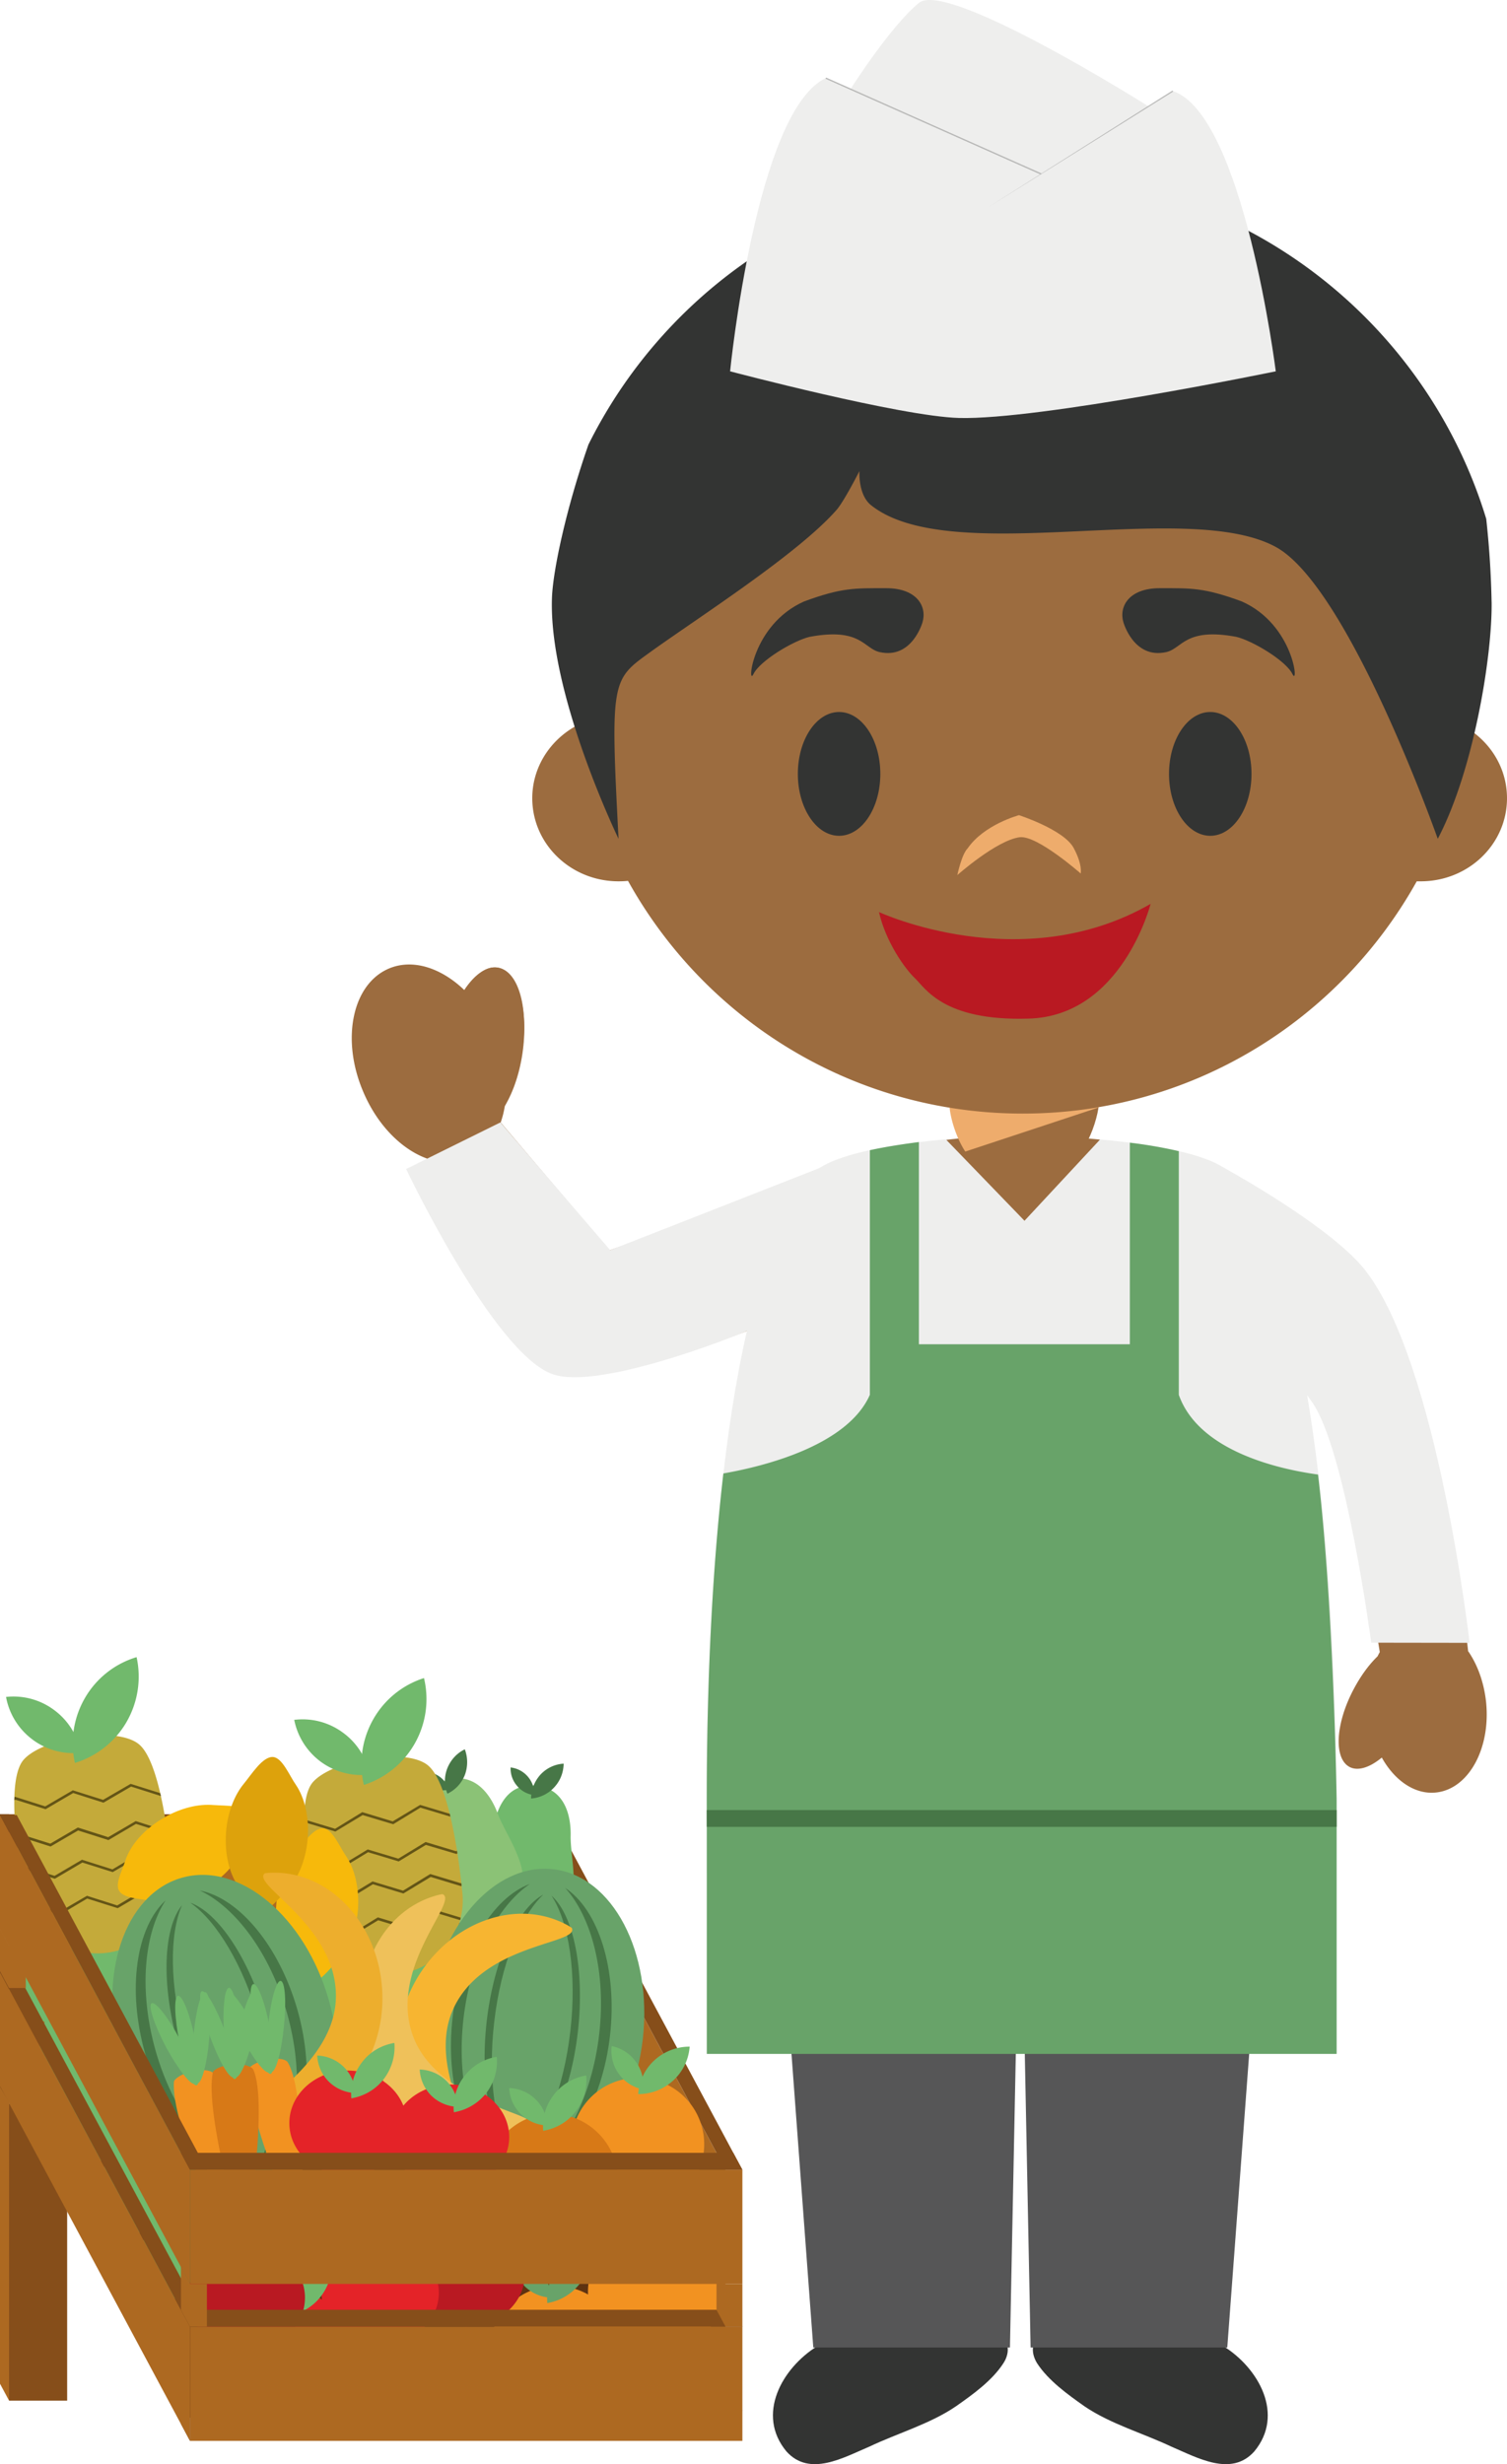 <svg xmlns="http://www.w3.org/2000/svg" width="73.081" height="119.422"><g fill-rule="evenodd" stroke-miterlimit="10" data-paper-data="{&quot;isPaintingLayer&quot;:true}" style="mix-blend-mode:normal"><path fill="#864e1a" d="M.438 101.945h2.819v14.398H.438z"/><path fill="#ad6921" d="m0 101.066.44.816v14.461l-.44-.818z"/><path fill="#5f3311" d="M0 101.126h27.221l8.78 15.705-26.788.34z"/><path fill="#ad6921" d="M.438 88.745h26.784v5.53H.438z"/><path fill="#5f3311" d="M.44 87.926v6.348l-.44-.82v-5.528z"/><path fill="#ad6921" d="M.438 96.35h26.784v5.532H.438z"/><path fill="#5f3311" d="M.44 95.535v6.347l-.44-.817v-5.53z"/><path fill="#ad6921" d="M35.185 105.154v5.533l-9.222-17.193v-5.528z"/><path fill="#864e1a" d="m35.186 105.154-9.223-17.189h.823l9.215 17.19z"/><path fill="#864e1a" d="m26.786 87.926.435.818H.44L0 87.926z"/><path fill="#ad6921" d="M35.185 112.76v5.533l-9.222-17.184v-5.533z"/><path fill="#864e1a" d="m35.186 112.76-9.224-17.184h.823L36 112.76z"/><path fill="#864e1a" d="m26.786 95.535.435.814H.44L0 95.535z"/><path fill="#ad6921" d="M26.403 94.276h.819v2.073h-.819zm-.441-.82.44.818v2.075l-.44-.814z"/><path fill="#71b96c" d="M20.428 93.156c1.715 0 3.097 1.246 3.097 2.786 0 1.538-1.382 2.786-3.097 2.786-.892 0-1.689-.334-2.25-.866-.558.755-1.515 1.252-2.59 1.252-1.718 0-3.108-1.246-3.108-2.786 0-1.538 1.39-2.79 3.108-2.79a3.28 3.28 0 0 1 2.246.864c.554-.753 1.508-1.246 2.594-1.246m-9.337 13.212c1.194.386 2.044 1.416 2.044 2.625 0 1.54-1.385 2.786-3.1 2.786-1.708 0-3.11-1.246-3.11-2.786.002-.234.038-.467.105-.692-1.2-.388-2.057-1.42-2.057-2.627a2.59 2.59 0 0 1 .161-.887c-1.299-.332-2.248-1.406-2.248-2.68 0-.288.05-.574.148-.846-.69-.51-1.117-1.288-1.117-2.145 0-.393.09-.775.25-1.113-.8-.508-1.325-1.34-1.325-2.295 0-1.538 1.391-2.784 3.108-2.784 1.715 0 3.099 1.246 3.099 2.784a2.54 2.54 0 0 1-.257 1.121c.801.507 1.337 1.34 1.337 2.287 0 .3-.057.576-.15.846.681.513 1.118 1.285 1.118 2.145a2.52 2.52 0 0 1-.165.886c1.297.334 2.249 1.41 2.249 2.681 0 .24-.031.472-.09.694m16.715-14.68c.089-.954-.146-2.025-.133-2.697.028-1.268-.453-2.348-1.7-2.454-1.267-.112-1.85.868-2.061 2.114-.111.671-.588 1.68-.666 2.631a2.298 2.298 0 0 0 2.072 2.487 2.295 2.295 0 0 0 2.488-2.08"/><path fill="#477747" d="M25.081 86.557a1.278 1.278 0 0 1-.319-.9c.673.08 1.173.662 1.15 1.34a1.249 1.249 0 0 1-.831-.44"/><path fill="#477747" d="M26.875 86.623a1.702 1.702 0 0 1-1.12.54c0-.41.158-.832.456-1.16a1.67 1.67 0 0 1 1.123-.53c-.007.41-.153.825-.46 1.15"/><path fill="#8bc276" d="M25.259 90.39a2.295 2.295 0 0 1-1.543 2.847 2.29 2.29 0 0 1-2.84-1.549c-.281-.91-.211-2.024-.353-2.692-.259-1.23-.072-2.367 1.14-2.727 1.209-.36 2.049.467 2.486 1.656.233.632.851 1.547 1.11 2.465"/><path fill="#477747" d="M20.838 86.62a1.294 1.294 0 0 1-.618-.715c.313-.089.649-.053.936.1.293.149.515.407.618.72a1.296 1.296 0 0 1-.936-.106"/><path fill="#477747" d="M22.541 86.024a1.68 1.68 0 0 1-.845.906 1.67 1.67 0 0 1 0-1.24c.166-.412.47-.733.845-.912a1.77 1.77 0 0 1 0 1.246"/><path fill="#c4aa3a" d="M20.745 85.55c1.216.975 1.658 6.021 1.658 6.021a3.612 3.612 0 0 1-3.036 4.1l-.009.006a3.61 3.61 0 0 1-4.091-3.04s-1.11-5.059-.107-6.252c.916-1.08 4.488-1.722 5.585-.836"/><path fill="#635416" d="m21.812 87.904.03.137-1.456-.436-1.316.803-1.483-.443-1.323.798-1.476-.445-.045.024c0-.044 0-.1.006-.144l.02-.015 1.482.447 1.317-.807 1.477.447 1.33-.798 1.437.432m.324 1.946-1.484-.439-1.317.8-1.485-.446-1.323.805-1.473-.445-.183.104c0-.037-.018-.087-.018-.133l.185-.113 1.478.447 1.317-.799 1.484.446 1.322-.806 1.475.446.046-.029c.006.045.013.09.022.133zm.228 1.561-1.478-.447-1.323.801-1.478-.448-1.318.808-1.49-.448-.174.112a.738.738 0 0 1-.021-.133l.185-.114 1.473.44 1.328-.8 1.478.447 1.318-.807 1.483.447.017-.013a.433.433 0 0 1 .017.14zm-.023 1.523c-.007.044-.011.083-.028.122l-1.17-.353-1.32.807-1.485-.447-1.316.801-1.476-.448-.054.033c-.018-.04-.031-.079-.053-.12l.087-.046 1.483.447 1.316-.807 1.476.447 1.33-.8 1.21.364"/><path fill="#71b96c" d="M15.58 85.398a3.33 3.33 0 0 1-1.312-2.047 3.287 3.287 0 0 1 2.35.61 3.282 3.282 0 0 1 1.308 2.037 3.312 3.312 0 0 1-2.346-.6"/><path fill="#71b96c" d="M20.12 84.486a4.373 4.373 0 0 1-2.475 2.018 4.397 4.397 0 0 1 .446-3.163 4.34 4.34 0 0 1 2.47-2.016c.257 1.072.1 2.201-.441 3.161"/><path fill="#c4aa3a" d="M6.742 84.537c1.2.995 1.57 6.04 1.57 6.04a3.612 3.612 0 0 1-3.1 4.058h-.006a3.598 3.598 0 0 1-4.049-3.099s-1.038-5.072-.013-6.25c.93-1.067 4.514-1.654 5.598-.749"/><path fill="#635416" d="M7.767 86.902c.011.048.026.094.041.142l-1.452-.46-1.338.78-1.468-.468-1.34.785-1.467-.462-.046.026c0-.055 0-.1.007-.155l.019-.013 1.47.467 1.338-.779L5 87.227l1.335-.775 1.431.45m.301 1.955-1.473-.465-1.335.785-1.47-.466-1.337.778-1.467-.466-.185.106a.809.809 0 0 1-.015-.133l.185-.113 1.471.466 1.334-.78 1.472.467 1.334-.779 1.467.467.05-.029c.004.05.013.09.013.136zm.205 1.562-1.471-.47-1.334.78-1.472-.464-1.336.786-1.467-.467-.181.107c-.013-.05-.013-.087-.026-.135l.185-.114 1.476.468 1.33-.78 1.478.467 1.327-.783 1.478.471.027-.02a.86.86 0 0 0 .01.138zm-.042 1.524a.607.607 0 0 0-.03.12L7.035 91.7l-1.327.777-1.48-.467-1.328.787-1.48-.47-.052.03c-.011-.042-.024-.08-.037-.12l.078-.046 1.469.466 1.339-.78 1.467.467 1.338-.788 1.208.388"/><path fill="#71b96c" d="M1.575 84.303A3.312 3.312 0 0 1 .293 82.24a3.3 3.3 0 0 1 2.342.641 3.335 3.335 0 0 1 1.289 2.064 3.324 3.324 0 0 1-2.348-.64"/><path fill="#71b96c" d="M6.13 83.466a4.366 4.366 0 0 1-2.498 1.972 4.38 4.38 0 0 1 .491-3.153 4.329 4.329 0 0 1 2.501-1.974 4.4 4.4 0 0 1-.494 3.154"/><path fill="#f7b90b" d="M12.235 87.925c.222.395-.307 1.171-.495 1.665-.27.706-.914 1.433-1.82 1.946-.935.54-1.927.726-2.685.574-.479-.1-1.25-.107-1.462-.48-.203-.354.17-1.006.302-1.45.242-.752.912-1.535 1.878-2.09.817-.475 1.685-.674 2.395-.612.611.043 1.628 0 1.887.447m3.449.684c.446.043.797.914 1.1 1.348.424.626.65 1.575.574 2.605-.092 1.082-.497 2.012-1.056 2.546-.352.34-.796.974-1.22.94-.4-.03-.73-.71-1.02-1.08-.485-.61-.75-1.618-.659-2.726.074-.947.4-1.772.845-2.326.393-.478.925-1.349 1.436-1.307"/><path fill="#dda20c" d="M13.246 85.151c.45.04.795.914 1.106 1.353.42.62.65 1.566.57 2.607-.094 1.082-.498 2.005-1.051 2.544-.361.342-.799.97-1.223.934-.407-.03-.732-.707-1.021-1.074-.481-.62-.749-1.616-.664-2.725.072-.947.4-1.778.847-2.326.398-.482.929-1.352 1.436-1.313"/><path fill="#68a369" d="M15.956 96.968c1.158 4.086-.168 8.04-2.956 8.834-2.788.785-5.983-1.88-7.136-5.967-1.156-4.087.165-8.038 2.953-8.832 2.793-.795 5.986 1.88 7.14 5.965"/><path fill="#477747" d="M7.541 99.37c.821 2.885 2.488 5.111 4.225 5.93-1.896-.365-3.846-2.66-4.73-5.785-.885-3.133-.422-6.11.995-7.418-1.051 1.612-1.304 4.388-.49 7.272m6.375-1.816c.82 2.887.568 5.662-.484 7.275 1.413-1.302 1.877-4.288.995-7.412-.892-3.127-2.842-5.426-4.734-5.795 1.741.82 3.409 3.055 4.223 5.932"/><path fill="#477747" d="M8.978 98.962c.77 2.697 2.07 4.852 3.35 5.72-1.345-.464-2.864-2.694-3.698-5.62-.823-2.933-.705-5.633.2-6.733-.624 1.407-.613 3.933.148 6.633m3.588-1.02c.766 2.698.77 5.218.148 6.632.901-1.1 1.023-3.807.2-6.733-.829-2.926-2.342-5.157-3.685-5.627 1.265.875 2.58 3.031 3.337 5.727"/><path fill="#68a369" d="M31.172 98.828c-.496 4.221-3.219 7.368-6.092 7.04-2.877-.333-4.82-4.027-4.335-8.24.48-4.218 3.206-7.37 6.092-7.037 2.87.332 4.812 4.017 4.335 8.237"/><path fill="#477747" d="M22.475 97.836c.344-2.98 1.628-5.445 3.219-6.532-1.811.666-3.372 3.247-3.746 6.472-.366 3.233.566 6.1 2.174 7.158-1.299-1.418-1.987-4.119-1.647-7.097m6.581.76c.348-2.98-.353-5.674-1.65-7.103 1.61 1.062 2.542 3.933 2.176 7.16-.372 3.234-1.933 5.813-3.746 6.478 1.594-1.09 2.873-3.558 3.22-6.537"/><path fill="#477747" d="M23.965 98.007c.318-2.784 1.26-5.125 2.379-6.185-1.25.674-2.394 3.122-2.743 6.146-.341 3.02.21 5.666 1.282 6.61-.853-1.29-1.242-3.785-.918-6.57m3.694.428c.32-2.787-.065-5.28-.916-6.566 1.07.94 1.623 3.585 1.28 6.605-.349 3.026-1.494 5.476-2.743 6.153 1.119-1.067 2.059-3.408 2.379-6.192"/><path fill="#f7b531" d="M21.901 97.55c-1.156 2.925 1.596 6.595 1.236 6.717a4.557 4.557 0 0 1-1.423-.512c-2.479-1.393-3.176-4.862-1.569-7.74 1.617-2.88 4.936-4.084 7.42-2.687l.16.1c.433.821-4.466.72-5.824 4.121"/><path fill="#efc15a" d="M20.077 98.8c1.187 2.926 5.709 3.668 5.535 4.001a4.29 4.29 0 0 1-1.382.62c-2.751.713-5.652-1.307-6.475-4.505-.82-3.2.74-6.365 3.494-7.078.065-.016.134-.029.2-.042.881.294-2.738 3.62-1.372 7.004"/><path fill="#edae2d" d="M16.277 97.044c.28-3.65-4.174-5.716-3.43-6.26.067-.006.133-.015.2-.02 2.843-.16 5.291 2.38 5.487 5.678.19 3.292-1.963 6.098-4.797 6.264a4.676 4.676 0 0 1-1.517-.17c-.259-.264 3.818-2.348 4.057-5.492"/><path fill="#f29221" d="M34.15 103.92a3.221 3.221 0 1 1-6.442 0 3.221 3.221 0 0 1 6.442 0"/><path fill="#71b96c" d="M30.012 100.513a1.91 1.91 0 0 1-.349-1.353c.47.097.888.366 1.169.755.284.388.41.87.353 1.346a1.891 1.891 0 0 1-1.173-.748"/><path fill="#71b96c" d="M32.647 100.828a2.496 2.496 0 0 1-1.7.66c.044-.63.329-1.22.795-1.646a2.519 2.519 0 0 1 1.702-.654 2.457 2.457 0 0 1-.797 1.64"/><path fill="#f29221" d="M34.962 111.06a3.223 3.223 0 1 1-6.447 0 3.223 3.223 0 0 1 6.447 0"/><path fill="#68a369" d="M30.824 107.653a1.895 1.895 0 0 1-.352-1.353c.472.094.89.364 1.17.755.303.397.405.886.355 1.346a1.91 1.91 0 0 1-1.173-.748"/><path fill="#68a369" d="M33.459 107.968a2.481 2.481 0 0 1-1.702.653 2.486 2.486 0 0 1 2.499-2.293 2.515 2.515 0 0 1-.797 1.64"/><path fill="#f29221" d="M30.122 113.474c.29 1.758-.888 3.43-2.64 3.73a3.216 3.216 0 0 1-3.715-2.644 3.221 3.221 0 0 1 2.631-3.728 3.231 3.231 0 0 1 3.724 2.642"/><path fill="#68a369" d="M25.459 110.815a1.883 1.883 0 0 1-.566-1.275c.478.015.934.208 1.278.54.343.338.547.792.572 1.272a1.911 1.911 0 0 1-1.284-.537"/><path fill="#68a369" d="M28.112 110.68a2.51 2.51 0 0 1-1.57.935c-.057-.63.13-1.259.52-1.757.384-.5.945-.833 1.568-.93a2.486 2.486 0 0 1-.518 1.751"/><path fill="#d77917" d="M29.922 105.132a3.237 3.237 0 0 1-2.635 3.727 3.232 3.232 0 0 1-1.088-6.37c1.756-.304 3.414.885 3.723 2.643"/><path fill="#71b96c" d="M25.266 102.467a1.895 1.895 0 0 1-.573-1.272c.48.015.938.21 1.28.548.344.334.548.787.57 1.265a1.899 1.899 0 0 1-1.277-.542"/><path fill="#71b96c" d="M27.912 102.335c-.398.52-.97.83-1.57.931a2.48 2.48 0 0 1 .52-1.752c.4-.519.974-.83 1.568-.93a2.489 2.489 0 0 1-.518 1.751"/><path fill="#f29221" d="M8.438 100.86c.244-.425 1.548-.724 1.91-.392 1.009 1.53.822 8.845.822 8.845s-2.94-6.487-2.732-8.453"/><path fill="#71b96c" d="M9.454 98.816c.255 1.2.279 2.207.072 2.244-.204.05-.577-.893-.823-2.084-.243-1.202-.274-2.208-.074-2.254.214-.039.586.893.825 2.095"/><path fill="#71b96c" d="M8.736 98.856c.587 1.073.905 2.026.718 2.133-.191.098-.812-.694-1.397-1.767-.57-1.08-.89-2.034-.703-2.138.187-.1.807.691 1.382 1.771"/><path fill="#71b96c" d="M9.378 98.723c.102-1.222.361-2.195.574-2.173.216.013.301 1.021.196 2.24-.106 1.218-.363 2.191-.572 2.17-.215-.02-.309-1.017-.198-2.237"/><path fill="#f29221" d="M12.035 100.29c.237-.42 1.556-.708 1.902-.37.999 1.55.703 8.867.703 8.867s-2.843-6.532-2.605-8.498"/><path fill="#71b96c" d="M13.085 98.263c.226 1.198.237 2.206.034 2.243-.204.041-.568-.897-.792-2.1-.224-1.206-.246-2.21-.041-2.25.213-.04.568.905.799 2.107"/><path fill="#71b96c" d="M12.366 98.291c.562 1.077.866 2.044.675 2.136-.187.1-.801-.699-1.363-1.787-.561-1.087-.864-2.045-.672-2.143.191-.094.796.703 1.36 1.794"/><path fill="#71b96c" d="M13.004 98.163c.122-1.215.394-2.189.607-2.16.213.02.285 1.021.155 2.238-.122 1.22-.392 2.187-.599 2.165-.213-.016-.292-1.023-.163-2.243"/><path fill="#d77917" d="M10.33 100.402c.31-.388 1.637-.506 1.944-.122.798 1.654-.405 8.88-.405 8.88s-2.002-6.838-1.539-8.758"/><path fill="#71b96c" d="M11.636 98.523c.073 1.22-.04 2.22-.251 2.232-.216.01-.438-.969-.52-2.186-.083-1.22.026-2.22.24-2.234.212-.01.45.968.53 2.188"/><path fill="#71b96c" d="M10.916 98.456c.427 1.146.6 2.137.401 2.213-.2.072-.703-.8-1.125-1.946-.422-1.148-.603-2.132-.407-2.217.2-.072.71.803 1.132 1.95"/><path fill="#71b96c" d="M11.563 98.414c.272-1.193.664-2.118.87-2.072.213.047.162 1.051-.117 2.247-.274 1.191-.668 2.118-.877 2.073-.203-.046-.148-1.052.124-2.248"/><path fill="#e42328" d="M19.722 102.896c0 1.4-1.28 2.537-2.85 2.537-1.563 0-2.841-1.137-2.841-2.538 0-1.41 1.278-2.548 2.84-2.548 1.572 0 2.851 1.14 2.851 2.548"/><path fill="#71b96c" d="M15.956 100.894a1.915 1.915 0 0 1-.572-1.273 1.91 1.91 0 0 1 1.852 1.815 1.927 1.927 0 0 1-1.28-.542"/><path fill="#71b96c" d="M18.606 100.762c-.4.52-.972.831-1.57.932a2.514 2.514 0 0 1 .522-1.752c.393-.52.966-.834 1.567-.934a2.53 2.53 0 0 1-.518 1.754"/><path fill="#e42328" d="M24.694 103.568c0 1.4-1.28 2.538-2.845 2.538-1.578 0-2.85-1.139-2.85-2.538 0-1.407 1.272-2.546 2.85-2.546 1.565 0 2.845 1.14 2.845 2.546"/><path fill="#71b96c" d="M20.923 101.57a1.917 1.917 0 0 1-.57-1.274c.48.014.937.206 1.282.538.343.338.548.792.575 1.272a1.925 1.925 0 0 1-1.287-.536"/><path fill="#71b96c" d="M23.58 101.436c-.388.497-.95.829-1.571.931a2.456 2.456 0 0 1 .513-1.752c.403-.52.969-.84 1.568-.934a2.505 2.505 0 0 1-.51 1.755"/><path fill="#b91922" d="M25.453 110.212c0 1.403-1.27 2.542-2.847 2.542-1.567 0-2.845-1.14-2.845-2.542 0-1.407 1.278-2.544 2.845-2.544 1.578 0 2.847 1.137 2.847 2.544"/><path fill="#71b96c" d="M21.688 108.213a1.94 1.94 0 0 1-.572-1.273c.48.014.936.207 1.28.54.343.338.547.793.57 1.274a1.936 1.936 0 0 1-1.278-.54"/><path fill="#71b96c" d="M24.336 108.08a2.51 2.51 0 0 1-1.568.935 2.499 2.499 0 0 1 2.083-2.688 2.464 2.464 0 0 1-.514 1.752"/><path fill="#e42328" d="M21.28 111.12c0 1.402-1.28 2.537-2.85 2.537-1.568 0-2.841-1.135-2.841-2.537 0-1.408 1.273-2.547 2.84-2.547 1.572 0 2.851 1.14 2.851 2.547"/><path fill="#71b96c" d="M17.514 109.121a1.912 1.912 0 0 1-.572-1.273 1.908 1.908 0 0 1 1.852 1.81 1.905 1.905 0 0 1-1.28-.537"/><path fill="#71b96c" d="M20.158 108.986c-.398.52-.966.834-1.569.932a2.54 2.54 0 0 1 .52-1.752c.385-.5.947-.833 1.57-.933.055.63-.13 1.257-.52 1.754"/><path fill="#e42328" d="M16.672 113.425c0 1.4-1.27 2.542-2.842 2.542-1.567 0-2.847-1.14-2.847-2.542 0-1.407 1.28-2.538 2.847-2.538 1.571 0 2.842 1.13 2.842 2.538"/><path fill="#71b96c" d="M12.915 111.426a1.859 1.859 0 0 1-.575-1.274c.479.015.935.211 1.275.548.347.333.552.787.573 1.267a1.879 1.879 0 0 1-1.273-.54"/><path fill="#71b96c" d="M15.559 111.292c-.4.52-.969.836-1.572.936a2.5 2.5 0 0 1 .523-1.756 2.46 2.46 0 0 1 1.567-.932 2.51 2.51 0 0 1-.518 1.752"/><path fill="#b91922" d="M14.789 111.358c0 1.403-1.28 2.542-2.849 2.542-1.573 0-2.842-1.139-2.842-2.542 0-1.407 1.269-2.544 2.842-2.544 1.57 0 2.85 1.137 2.85 2.544"/><path fill="#71b96c" d="M11.019 109.36a1.931 1.931 0 0 1-.575-1.275c.481.016.94.209 1.286.542.34.34.545.793.573 1.273a1.918 1.918 0 0 1-1.284-.54"/><path fill="#71b96c" d="M13.671 109.226c-.407.52-.97.835-1.569.935a2.479 2.479 0 0 1 .516-1.754c.402-.52.966-.84 1.569-.934a2.519 2.519 0 0 1-.516 1.752"/><path fill="#ad6921" d="M9.214 105.155h26.788v5.533H9.214z"/><path fill="#5f3311" d="m9.214 110.687-.437-.82v-5.533h.437z"/><path fill="#864e1a" d="M36.001 105.154H9.213l-.437-.82H35.56z"/><path fill="#ad6921" d="M9.214 112.76h26.788v5.534H9.214z"/><path fill="#5f3311" d="m9.214 118.294-.437-.82v-5.534h.437z"/><path fill="#864e1a" d="M36.001 112.76H9.213l-.437-.82H35.56z"/><path fill="#ad6921" d="M9.213 112.76v5.533L0 101.11v-5.533z"/><path fill="#864e1a" d="M9.214 112.76.001 95.576h.812l9.222 17.184z"/><path fill="#ad6921" d="M.438 94.274h.812v2.072H.438zM0 93.457l.438.82v2.07L0 95.537z"/><path fill="#ad6921" d="M9.213 105.154v5.533L0 93.494v-5.528z"/><path fill="#864e1a" d="M9.214 105.154.001 87.965h.812l9.222 17.19z"/><path fill="#ad6921" d="M9.214 110.688h.82v2.072h-.82zM8.776 109.867l.438.82v2.073l-.438-.814zm26.409.821h.817v2.072h-.816zm-.438-.82.438.82v2.072l-.438-.814z"/><path fill="#333433" d="M59.322 113.7c1.724 1.071 2.982 3.325 1.504 5.105-1.117 1.25-2.767.3-4.014-.229-1.386-.657-2.968-1.104-4.22-1.957-.803-.567-1.752-1.246-2.298-2.086-.168-.266-.246-.582-.187-.833zm-19.682 0c-1.726 1.071-2.982 3.325-1.502 5.105 1.12 1.25 2.76.3 4.012-.229 1.384-.657 2.958-1.104 4.207-1.957.81-.567 1.758-1.246 2.3-2.086.177-.266.255-.582.194-.833h-9.21z"/><path fill="#565657" d="m61.398 88.551-1.882 25.218h-9.538l-.36-18.242h-.277l-.364 18.242H39.44l-1.874-25.218z"/><path fill="#9c6c3f" d="M66.33 62.022c3.517 4.504 4.87 18.048 4.87 18.048s0-.015-.01-.059c.455.653.77 1.508.875 2.46.237 2.264-.845 4.232-2.423 4.4-1.023.111-2.009-.574-2.633-1.693-.575.478-1.156.672-1.565.454-.775-.415-.684-2.1.204-3.773.34-.64.734-1.18 1.156-1.588.033-.072.072-.14.107-.205 0 0-1.528-9.779-3.16-12.092-.821-1.16-1.343-1.813-1.53-2.328-.153-.41-.318-1.198-.384-1.496-.518-2.322-3.39-7.56-3.39-7.56s6.176 3.24 7.883 5.432M18.857 46.94c1.154-.489 2.53-.04 3.657 1.04.505-.763 1.105-1.188 1.66-1.08 1.04.2 1.524 2.19 1.084 4.445a7.974 7.974 0 0 1-.777 2.254c-.043.272-.11.54-.2.8l5.267 6.204 11.185-4.013s-1.9 3.02-2.368 4.126c-.335.8-1.003 3.347-1.003 3.347s-8.173 3.334-10.487 2.485c-2.866-1.038-6.157-10.396-6.157-10.396-1.232-.44-2.422-1.62-3.11-3.258-1.08-2.537-.52-5.2 1.25-5.954" data-paper-data="{&quot;origPos&quot;:null}"/><path fill="#eeeeed" d="M66.497 79.611s-1.236-9.338-2.864-11.65c-.084-.12-.167-.232-.244-.348 1.596 9.474 1.402 20.93 1.402 20.93v2.187H34.283v-2.178s-.298-14.326 1.94-24.052c-.558.26-7.22 2.902-9.438 2.094-2.868-1.04-7.09-9.938-7.09-9.938l4.572-2.26 5.324 6.191 10.129-3.97c1.994-1.314 8.059-1.527 8.059-1.527l1.69.052h.141l1.683-.052s6.037.194 8.05 1.498c.812.448 5.313 2.992 6.869 4.98 3.515 4.505 5.055 18.05 5.055 18.05l-4.77-.007"/><path fill="#9c6c3f" d="M25.336 51.056c-.32 2.153-1.393 3.78-2.386 3.628-.99-.148-1.534-2.014-1.205-4.16.317-2.154 1.38-3.78 2.368-3.633.994.152 1.54 2.016 1.223 4.165" data-paper-data="{&quot;origPos&quot;:null}"/><path fill="#68a369" d="M63.917 71.461c.766 6.471.903 15.757.903 15.757v12.323H34.276V88.305c0-1.476-.081-9.293.803-16.896 1.95-.34 6.014-1.342 7.104-3.81V55.743c.77-.168 1.604-.295 2.378-.395v9.8h10.23v-9.77a22.76 22.76 0 0 1 2.375.411V67.6c.975 2.754 4.908 3.61 6.751 3.862"/><path fill="#477747" d="M34.275 87.722H64.82v.814H34.276v-.232z"/><path fill="#9c6c3f" d="m49.682 59.163 3.66-3.932c-1.093-.113-1.892-.142-1.892-.142l-1.682.06h-.137l-1.694-.095c-.683.045-1.364.108-2.044.19l3.79 3.92zm21.539-23.829c1.122.726 1.86 1.952 1.86 3.35 0 2.228-1.87 4.028-4.181 4.028h-.196c-3.746 6.72-10.896 11.256-19.116 11.256-8.231 0-15.398-4.55-19.133-11.278a4.355 4.355 0 0 1-.459.022c-2.31 0-4.184-1.8-4.184-4.028 0-1.498.858-2.803 2.112-3.497a22.808 22.808 0 0 1-.216-3.155c0-12.109 9.792-21.927 21.88-21.927 12.082 0 21.878 9.818 21.878 21.928a21.62 21.62 0 0 1-.246 3.3" data-paper-data="{&quot;origPos&quot;:null}"/><path fill="#333433" d="M42.655 31.602c-.772-.174-.908-1.2-3.386-.74-.779.18-2.417 1.156-2.732 1.808-.316.652-.088-2.392 2.457-3.522 1.835-.675 2.457-.642 3.977-.642s1.987.907 1.766 1.65c0 0-.503 1.803-2.082 1.446zm13.905 0c.772-.174.908-1.2 3.386-.74.779.18 2.417 1.156 2.732 1.808.316.652.087-2.392-2.457-3.522-1.835-.675-2.457-.642-3.977-.642s-1.987.907-1.766 1.65c0 0 .503 1.803 2.082 1.446zM42.691 37.506c0 1.657-.895 3-2 3s-2-1.343-2-3 .895-3 2-3 2 1.343 2 3m18 0c0 1.657-.895 3-2 3s-2-1.343-2-3 .895-3 2-3 2 1.343 2 3" data-paper-data="{&quot;origPos&quot;:null}"/><path fill="#eeac6c" d="M49.446 40.575c-1.125.153-3.02 1.834-3.02 1.834s.207-1.009.503-1.299c.8-1.156 2.487-1.604 2.487-1.604s2.173.703 2.65 1.588c.443.824.34 1.238.34 1.238s-2.121-1.87-2.96-1.756z"/><path fill="#b91922" d="M42.626 44.202s6.897 3.208 13.172-.397c0 0-1.39 5.47-5.95 5.561-4.115.122-4.984-1.492-5.477-1.956-.492-.463-1.42-1.772-1.745-3.208" data-paper-data="{&quot;origPos&quot;:null}"/><path fill="#333433" d="M72.335 29.18c.035 2.574-.862 8.147-2.612 11.472 0 0-4.309-12.21-7.855-14.145-4.327-2.358-15.751 1.05-19.621-2.018-.644-.506-.57-1.658-.57-1.658s-.744 1.464-1.106 1.878c-1.871 2.138-6.741 5.241-9.041 6.897-1.863 1.342-1.939 1.33-1.534 9.046 0 0-3.411-7.026-3.228-11.71.057-1.353.705-4.353 1.77-7.4 3.856-7.746 11.835-13.063 21.051-13.063 10.592 0 19.549 7.02 22.485 16.667a44.75 44.75 0 0 1 .26 4.034" data-paper-data="{&quot;origPos&quot;:null}"/><path fill="#9c6c3f" d="M47.878 56.49c-1.014 0-1.847-2.207-1.847-3.209h7.273c0 1.002-.832 3.208-1.852 3.208h-3.574" data-paper-data="{&quot;origPos&quot;:null}"/><path fill="#eeac6c" d="M46.811 55.81c-.413-.628-.694-1.5-.761-2.128a21.92 21.92 0 0 0 3.536.286 22.08 22.08 0 0 0 3.709-.31l-.013.013-6.471 2.138" data-paper-data="{&quot;origPos&quot;:null}"/><path fill="#eeeeed" d="M35.406 17.995s1.258-12.644 4.643-14.21l1.214.506s1.917-3.02 3.3-4.152c1.386-1.135 11.162 5.033 11.162 5.033l1.151-.76c3.429 1.141 4.992 13.584 4.992 13.584s-11.481 2.365-15.358 2.26c-2.831-.074-11.104-2.26-11.104-2.26"/><path fill="#b7b7b6" d="m56.89 4.438-9.071 5.67 9.043-5.72z"/><path fill="#b7b7b6" d="M50.454 8.451 40.031 3.814l.03-.054 10.457 4.651z"/></g></svg>
